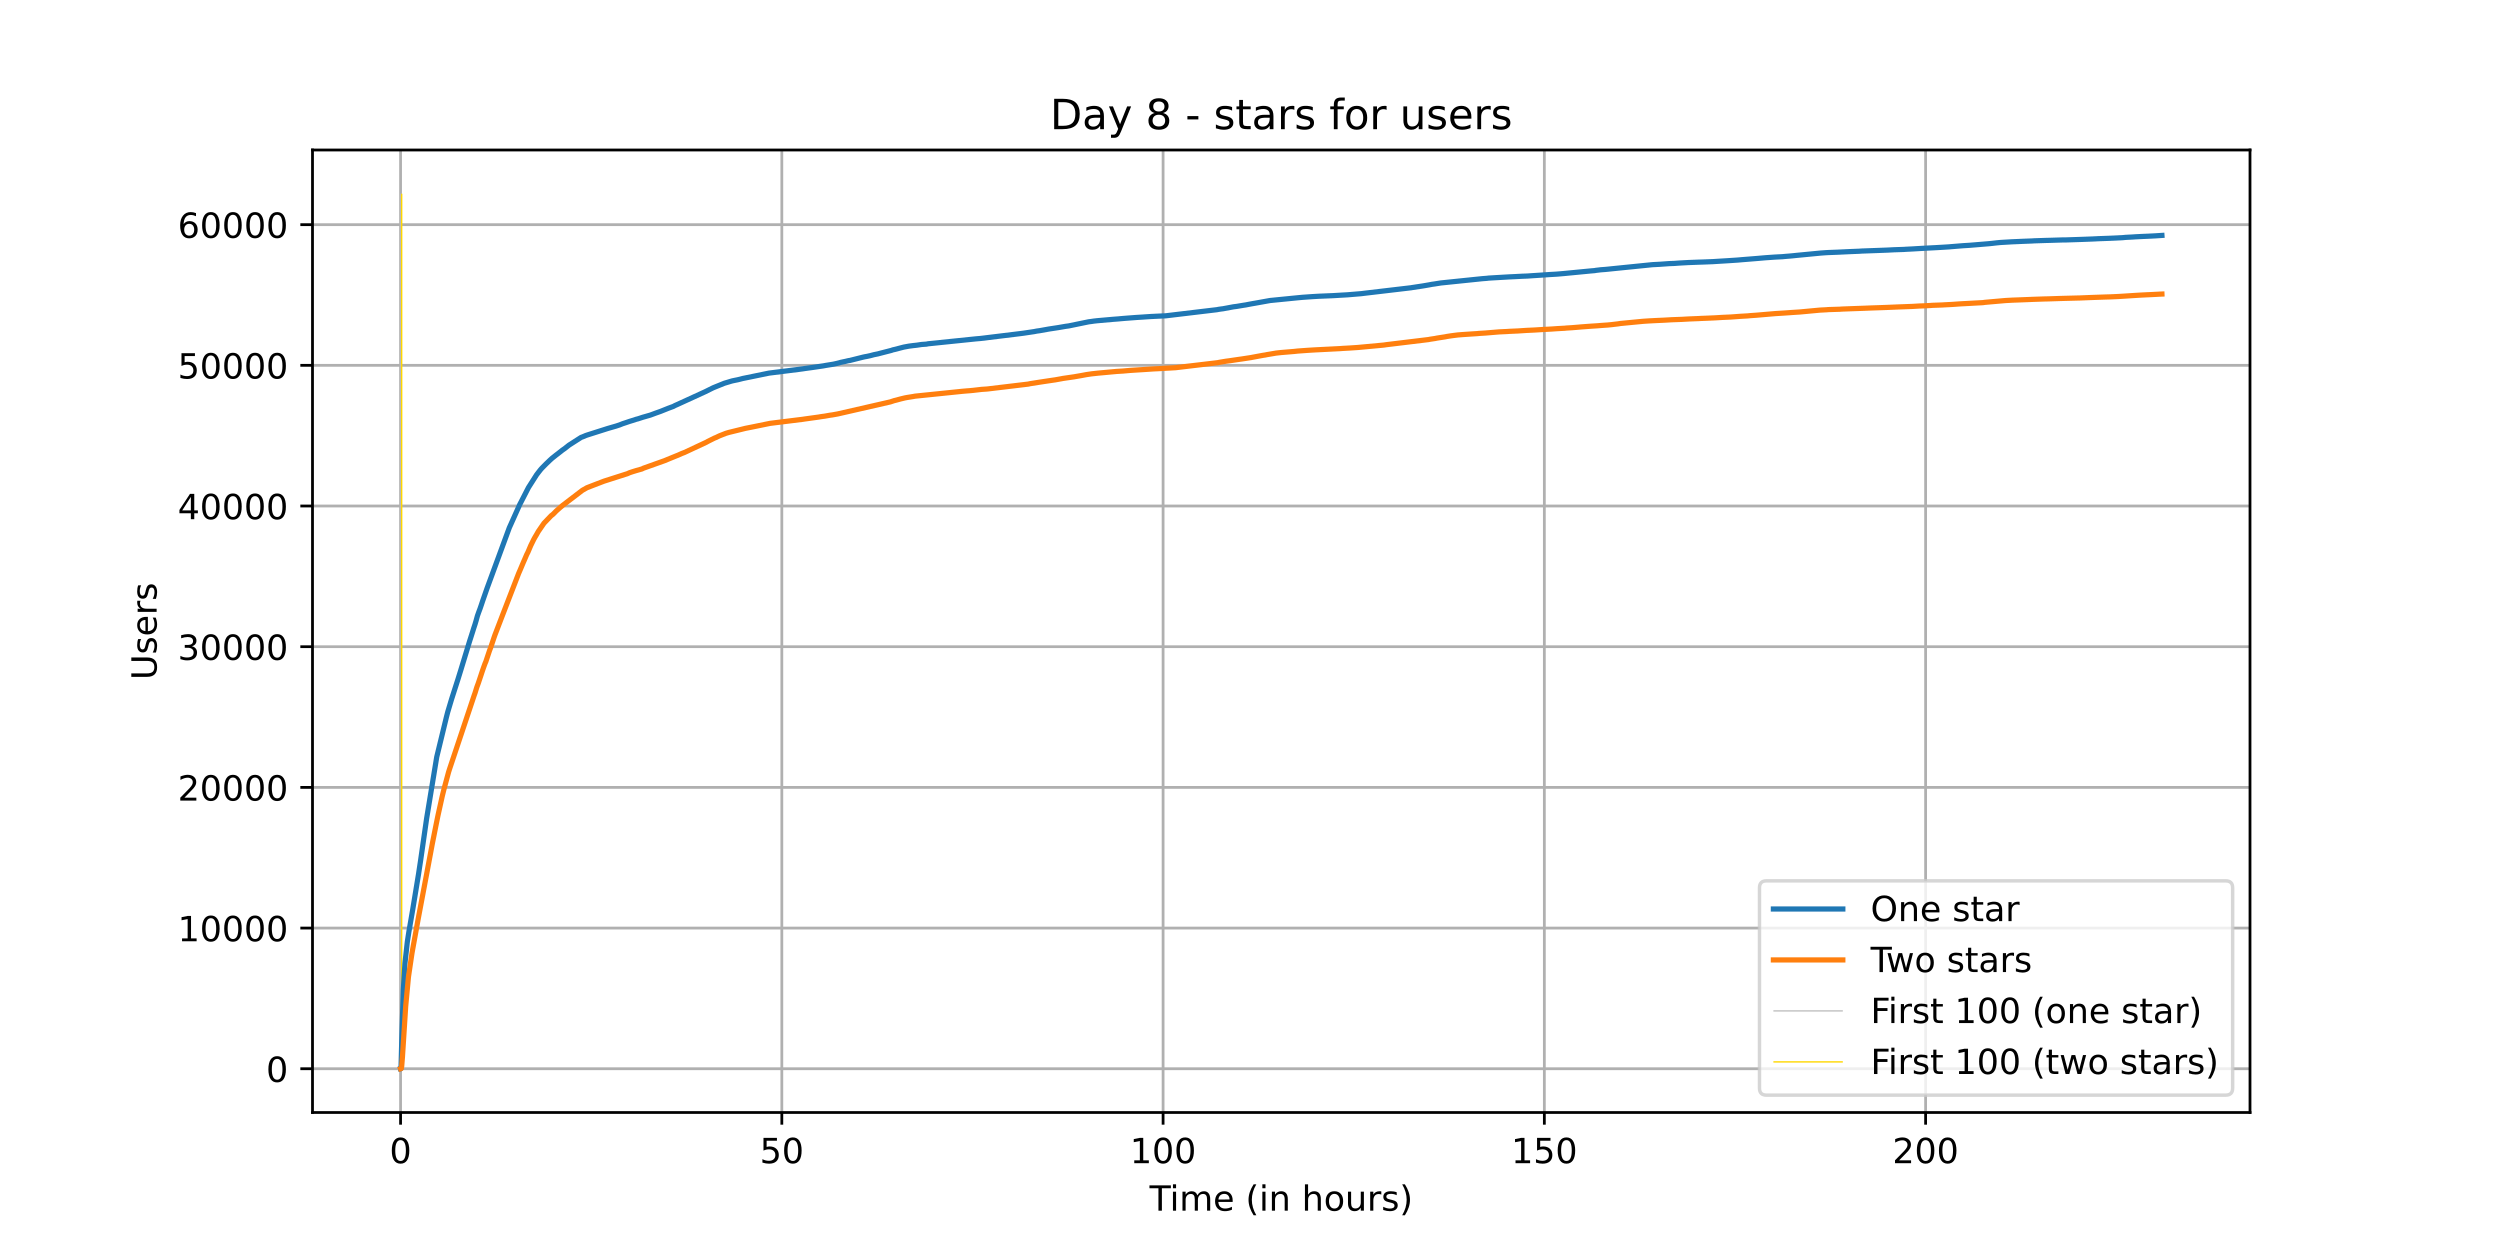 <?xml version="1.0" encoding="utf-8" standalone="no"?>
<!DOCTYPE svg PUBLIC "-//W3C//DTD SVG 1.1//EN"
  "http://www.w3.org/Graphics/SVG/1.1/DTD/svg11.dtd">
<!-- Created with matplotlib (https://matplotlib.org/) -->
<svg height="360pt" version="1.1" viewBox="0 0 720 360" width="720pt" xmlns="http://www.w3.org/2000/svg" xmlns:xlink="http://www.w3.org/1999/xlink">
 <defs>
  <style type="text/css">*{stroke-linecap:butt;stroke-linejoin:round;}</style>
 </defs>
 <g id="figure_1">
  <g id="patch_1">
   <path d="M 0 360 
L 720 360 
L 720 0 
L 0 0 
z
" style="fill:#ffffff;"/>
  </g>
  <g id="axes_1">
   <g id="patch_2">
    <path d="M 90 320.4 
L 648 320.4 
L 648 43.2 
L 90 43.2 
z
" style="fill:#ffffff;"/>
   </g>
   <g id="matplotlib.axis_1">
    <g id="xtick_1">
     <g id="line2d_1">
      <path clip-path="url(#p27df1de2d4)" d="M 115.364 320.4 
L 115.364 43.2 
" style="fill:none;stroke:#b0b0b0;stroke-linecap:square;stroke-width:0.8;"/>
     </g>
     <g id="line2d_2">
      <defs>
       <path d="M 0 0 
L 0 3.5 
" id="meb697b9495" style="stroke:#000000;stroke-width:0.8;"/>
      </defs>
      <g>
       <use style="stroke:#000000;stroke-width:0.8;" x="115.364" xlink:href="#meb697b9495" y="320.4"/>
      </g>
     </g>
     <g id="text_1">
      <!-- 0 -->
      <g transform="translate(112.182 334.998)scale(0.1 -0.1)">
       <defs>
        <path d="M 31.781 66.406 
Q 24.172 66.406 20.328 58.906 
Q 16.5 51.422 16.5 36.375 
Q 16.5 21.391 20.328 13.891 
Q 24.172 6.391 31.781 6.391 
Q 39.453 6.391 43.281 13.891 
Q 47.125 21.391 47.125 36.375 
Q 47.125 51.422 43.281 58.906 
Q 39.453 66.406 31.781 66.406 
z
M 31.781 74.219 
Q 44.047 74.219 50.516 64.516 
Q 56.984 54.828 56.984 36.375 
Q 56.984 17.969 50.516 8.266 
Q 44.047 -1.422 31.781 -1.422 
Q 19.531 -1.422 13.062 8.266 
Q 6.594 17.969 6.594 36.375 
Q 6.594 54.828 13.062 64.516 
Q 19.531 74.219 31.781 74.219 
z
" id="DejaVuSans-48"/>
       </defs>
       <use xlink:href="#DejaVuSans-48"/>
      </g>
     </g>
    </g>
    <g id="xtick_2">
     <g id="line2d_3">
      <path clip-path="url(#p27df1de2d4)" d="M 225.166 320.4 
L 225.166 43.2 
" style="fill:none;stroke:#b0b0b0;stroke-linecap:square;stroke-width:0.8;"/>
     </g>
     <g id="line2d_4">
      <g>
       <use style="stroke:#000000;stroke-width:0.8;" x="225.166" xlink:href="#meb697b9495" y="320.4"/>
      </g>
     </g>
     <g id="text_2">
      <!-- 50 -->
      <g transform="translate(218.804 334.998)scale(0.1 -0.1)">
       <defs>
        <path d="M 10.797 72.906 
L 49.516 72.906 
L 49.516 64.594 
L 19.828 64.594 
L 19.828 46.734 
Q 21.969 47.469 24.109 47.828 
Q 26.266 48.188 28.422 48.188 
Q 40.625 48.188 47.75 41.5 
Q 54.891 34.812 54.891 23.391 
Q 54.891 11.625 47.562 5.094 
Q 40.234 -1.422 26.906 -1.422 
Q 22.312 -1.422 17.547 -0.641 
Q 12.797 0.141 7.719 1.703 
L 7.719 11.625 
Q 12.109 9.234 16.797 8.062 
Q 21.484 6.891 26.703 6.891 
Q 35.156 6.891 40.078 11.328 
Q 45.016 15.766 45.016 23.391 
Q 45.016 31 40.078 35.438 
Q 35.156 39.891 26.703 39.891 
Q 22.75 39.891 18.812 39.016 
Q 14.891 38.141 10.797 36.281 
z
" id="DejaVuSans-53"/>
       </defs>
       <use xlink:href="#DejaVuSans-53"/>
       <use x="63.623" xlink:href="#DejaVuSans-48"/>
      </g>
     </g>
    </g>
    <g id="xtick_3">
     <g id="line2d_5">
      <path clip-path="url(#p27df1de2d4)" d="M 334.969 320.4 
L 334.969 43.2 
" style="fill:none;stroke:#b0b0b0;stroke-linecap:square;stroke-width:0.8;"/>
     </g>
     <g id="line2d_6">
      <g>
       <use style="stroke:#000000;stroke-width:0.8;" x="334.969" xlink:href="#meb697b9495" y="320.4"/>
      </g>
     </g>
     <g id="text_3">
      <!-- 100 -->
      <g transform="translate(325.426 334.998)scale(0.1 -0.1)">
       <defs>
        <path d="M 12.406 8.297 
L 28.516 8.297 
L 28.516 63.922 
L 10.984 60.406 
L 10.984 69.391 
L 28.422 72.906 
L 38.281 72.906 
L 38.281 8.297 
L 54.391 8.297 
L 54.391 0 
L 12.406 0 
z
" id="DejaVuSans-49"/>
       </defs>
       <use xlink:href="#DejaVuSans-49"/>
       <use x="63.623" xlink:href="#DejaVuSans-48"/>
       <use x="127.246" xlink:href="#DejaVuSans-48"/>
      </g>
     </g>
    </g>
    <g id="xtick_4">
     <g id="line2d_7">
      <path clip-path="url(#p27df1de2d4)" d="M 444.772 320.4 
L 444.772 43.2 
" style="fill:none;stroke:#b0b0b0;stroke-linecap:square;stroke-width:0.8;"/>
     </g>
     <g id="line2d_8">
      <g>
       <use style="stroke:#000000;stroke-width:0.8;" x="444.772" xlink:href="#meb697b9495" y="320.4"/>
      </g>
     </g>
     <g id="text_4">
      <!-- 150 -->
      <g transform="translate(435.228 334.998)scale(0.1 -0.1)">
       <use xlink:href="#DejaVuSans-49"/>
       <use x="63.623" xlink:href="#DejaVuSans-53"/>
       <use x="127.246" xlink:href="#DejaVuSans-48"/>
      </g>
     </g>
    </g>
    <g id="xtick_5">
     <g id="line2d_9">
      <path clip-path="url(#p27df1de2d4)" d="M 554.575 320.4 
L 554.575 43.2 
" style="fill:none;stroke:#b0b0b0;stroke-linecap:square;stroke-width:0.8;"/>
     </g>
     <g id="line2d_10">
      <g>
       <use style="stroke:#000000;stroke-width:0.8;" x="554.575" xlink:href="#meb697b9495" y="320.4"/>
      </g>
     </g>
     <g id="text_5">
      <!-- 200 -->
      <g transform="translate(545.031 334.998)scale(0.1 -0.1)">
       <defs>
        <path d="M 19.188 8.297 
L 53.609 8.297 
L 53.609 0 
L 7.328 0 
L 7.328 8.297 
Q 12.938 14.109 22.625 23.891 
Q 32.328 33.688 34.812 36.531 
Q 39.547 41.844 41.422 45.531 
Q 43.312 49.219 43.312 52.781 
Q 43.312 58.594 39.234 62.25 
Q 35.156 65.922 28.609 65.922 
Q 23.969 65.922 18.812 64.312 
Q 13.672 62.703 7.812 59.422 
L 7.812 69.391 
Q 13.766 71.781 18.938 73 
Q 24.125 74.219 28.422 74.219 
Q 39.75 74.219 46.484 68.547 
Q 53.219 62.891 53.219 53.422 
Q 53.219 48.922 51.531 44.891 
Q 49.859 40.875 45.406 35.406 
Q 44.188 33.984 37.641 27.219 
Q 31.109 20.453 19.188 8.297 
z
" id="DejaVuSans-50"/>
       </defs>
       <use xlink:href="#DejaVuSans-50"/>
       <use x="63.623" xlink:href="#DejaVuSans-48"/>
       <use x="127.246" xlink:href="#DejaVuSans-48"/>
      </g>
     </g>
    </g>
    <g id="text_6">
     <!-- Time (in hours) -->
     <g transform="translate(331.072 348.677)scale(0.1 -0.1)">
      <defs>
       <path d="M -0.297 72.906 
L 61.375 72.906 
L 61.375 64.594 
L 35.5 64.594 
L 35.5 0 
L 25.594 0 
L 25.594 64.594 
L -0.297 64.594 
z
" id="DejaVuSans-84"/>
       <path d="M 9.422 54.688 
L 18.406 54.688 
L 18.406 0 
L 9.422 0 
z
M 9.422 75.984 
L 18.406 75.984 
L 18.406 64.594 
L 9.422 64.594 
z
" id="DejaVuSans-105"/>
       <path d="M 52 44.188 
Q 55.375 50.25 60.062 53.125 
Q 64.75 56 71.094 56 
Q 79.641 56 84.281 50.016 
Q 88.922 44.047 88.922 33.016 
L 88.922 0 
L 79.891 0 
L 79.891 32.719 
Q 79.891 40.578 77.094 44.375 
Q 74.312 48.188 68.609 48.188 
Q 61.625 48.188 57.562 43.547 
Q 53.516 38.922 53.516 30.906 
L 53.516 0 
L 44.484 0 
L 44.484 32.719 
Q 44.484 40.625 41.703 44.406 
Q 38.922 48.188 33.109 48.188 
Q 26.219 48.188 22.156 43.531 
Q 18.109 38.875 18.109 30.906 
L 18.109 0 
L 9.078 0 
L 9.078 54.688 
L 18.109 54.688 
L 18.109 46.188 
Q 21.188 51.219 25.484 53.609 
Q 29.781 56 35.688 56 
Q 41.656 56 45.828 52.969 
Q 50 49.953 52 44.188 
z
" id="DejaVuSans-109"/>
       <path d="M 56.203 29.594 
L 56.203 25.203 
L 14.891 25.203 
Q 15.484 15.922 20.484 11.062 
Q 25.484 6.203 34.422 6.203 
Q 39.594 6.203 44.453 7.469 
Q 49.312 8.734 54.109 11.281 
L 54.109 2.781 
Q 49.266 0.734 44.188 -0.344 
Q 39.109 -1.422 33.891 -1.422 
Q 20.797 -1.422 13.156 6.188 
Q 5.516 13.812 5.516 26.812 
Q 5.516 40.234 12.766 48.109 
Q 20.016 56 32.328 56 
Q 43.359 56 49.781 48.891 
Q 56.203 41.797 56.203 29.594 
z
M 47.219 32.234 
Q 47.125 39.594 43.094 43.984 
Q 39.062 48.391 32.422 48.391 
Q 24.906 48.391 20.391 44.141 
Q 15.875 39.891 15.188 32.172 
z
" id="DejaVuSans-101"/>
       <path id="DejaVuSans-32"/>
       <path d="M 31 75.875 
Q 24.469 64.656 21.281 53.656 
Q 18.109 42.672 18.109 31.391 
Q 18.109 20.125 21.312 9.062 
Q 24.516 -2 31 -13.188 
L 23.188 -13.188 
Q 15.875 -1.703 12.234 9.375 
Q 8.594 20.453 8.594 31.391 
Q 8.594 42.281 12.203 53.312 
Q 15.828 64.359 23.188 75.875 
z
" id="DejaVuSans-40"/>
       <path d="M 54.891 33.016 
L 54.891 0 
L 45.906 0 
L 45.906 32.719 
Q 45.906 40.484 42.875 44.328 
Q 39.844 48.188 33.797 48.188 
Q 26.516 48.188 22.312 43.547 
Q 18.109 38.922 18.109 30.906 
L 18.109 0 
L 9.078 0 
L 9.078 54.688 
L 18.109 54.688 
L 18.109 46.188 
Q 21.344 51.125 25.703 53.562 
Q 30.078 56 35.797 56 
Q 45.219 56 50.047 50.172 
Q 54.891 44.344 54.891 33.016 
z
" id="DejaVuSans-110"/>
       <path d="M 54.891 33.016 
L 54.891 0 
L 45.906 0 
L 45.906 32.719 
Q 45.906 40.484 42.875 44.328 
Q 39.844 48.188 33.797 48.188 
Q 26.516 48.188 22.312 43.547 
Q 18.109 38.922 18.109 30.906 
L 18.109 0 
L 9.078 0 
L 9.078 75.984 
L 18.109 75.984 
L 18.109 46.188 
Q 21.344 51.125 25.703 53.562 
Q 30.078 56 35.797 56 
Q 45.219 56 50.047 50.172 
Q 54.891 44.344 54.891 33.016 
z
" id="DejaVuSans-104"/>
       <path d="M 30.609 48.391 
Q 23.391 48.391 19.188 42.75 
Q 14.984 37.109 14.984 27.297 
Q 14.984 17.484 19.156 11.844 
Q 23.344 6.203 30.609 6.203 
Q 37.797 6.203 41.984 11.859 
Q 46.188 17.531 46.188 27.297 
Q 46.188 37.016 41.984 42.703 
Q 37.797 48.391 30.609 48.391 
z
M 30.609 56 
Q 42.328 56 49.016 48.375 
Q 55.719 40.766 55.719 27.297 
Q 55.719 13.875 49.016 6.219 
Q 42.328 -1.422 30.609 -1.422 
Q 18.844 -1.422 12.172 6.219 
Q 5.516 13.875 5.516 27.297 
Q 5.516 40.766 12.172 48.375 
Q 18.844 56 30.609 56 
z
" id="DejaVuSans-111"/>
       <path d="M 8.5 21.578 
L 8.5 54.688 
L 17.484 54.688 
L 17.484 21.922 
Q 17.484 14.156 20.5 10.266 
Q 23.531 6.391 29.594 6.391 
Q 36.859 6.391 41.078 11.031 
Q 45.312 15.672 45.312 23.688 
L 45.312 54.688 
L 54.297 54.688 
L 54.297 0 
L 45.312 0 
L 45.312 8.406 
Q 42.047 3.422 37.719 1 
Q 33.406 -1.422 27.688 -1.422 
Q 18.266 -1.422 13.375 4.438 
Q 8.5 10.297 8.5 21.578 
z
M 31.109 56 
z
" id="DejaVuSans-117"/>
       <path d="M 41.109 46.297 
Q 39.594 47.172 37.812 47.578 
Q 36.031 48 33.891 48 
Q 26.266 48 22.188 43.047 
Q 18.109 38.094 18.109 28.812 
L 18.109 0 
L 9.078 0 
L 9.078 54.688 
L 18.109 54.688 
L 18.109 46.188 
Q 20.953 51.172 25.484 53.578 
Q 30.031 56 36.531 56 
Q 37.453 56 38.578 55.875 
Q 39.703 55.766 41.062 55.516 
z
" id="DejaVuSans-114"/>
       <path d="M 44.281 53.078 
L 44.281 44.578 
Q 40.484 46.531 36.375 47.5 
Q 32.281 48.484 27.875 48.484 
Q 21.188 48.484 17.844 46.438 
Q 14.5 44.391 14.5 40.281 
Q 14.5 37.156 16.891 35.375 
Q 19.281 33.594 26.516 31.984 
L 29.594 31.297 
Q 39.156 29.25 43.188 25.516 
Q 47.219 21.781 47.219 15.094 
Q 47.219 7.469 41.188 3.016 
Q 35.156 -1.422 24.609 -1.422 
Q 20.219 -1.422 15.453 -0.562 
Q 10.688 0.297 5.422 2 
L 5.422 11.281 
Q 10.406 8.688 15.234 7.391 
Q 20.062 6.109 24.812 6.109 
Q 31.156 6.109 34.562 8.281 
Q 37.984 10.453 37.984 14.406 
Q 37.984 18.062 35.516 20.016 
Q 33.062 21.969 24.703 23.781 
L 21.578 24.516 
Q 13.234 26.266 9.516 29.906 
Q 5.812 33.547 5.812 39.891 
Q 5.812 47.609 11.281 51.797 
Q 16.75 56 26.812 56 
Q 31.781 56 36.172 55.266 
Q 40.578 54.547 44.281 53.078 
z
" id="DejaVuSans-115"/>
       <path d="M 8.016 75.875 
L 15.828 75.875 
Q 23.141 64.359 26.781 53.312 
Q 30.422 42.281 30.422 31.391 
Q 30.422 20.453 26.781 9.375 
Q 23.141 -1.703 15.828 -13.188 
L 8.016 -13.188 
Q 14.5 -2 17.703 9.062 
Q 20.906 20.125 20.906 31.391 
Q 20.906 42.672 17.703 53.656 
Q 14.5 64.656 8.016 75.875 
z
" id="DejaVuSans-41"/>
      </defs>
      <use xlink:href="#DejaVuSans-84"/>
      <use x="57.959" xlink:href="#DejaVuSans-105"/>
      <use x="85.742" xlink:href="#DejaVuSans-109"/>
      <use x="183.154" xlink:href="#DejaVuSans-101"/>
      <use x="244.678" xlink:href="#DejaVuSans-32"/>
      <use x="276.465" xlink:href="#DejaVuSans-40"/>
      <use x="315.479" xlink:href="#DejaVuSans-105"/>
      <use x="343.262" xlink:href="#DejaVuSans-110"/>
      <use x="406.641" xlink:href="#DejaVuSans-32"/>
      <use x="438.428" xlink:href="#DejaVuSans-104"/>
      <use x="501.807" xlink:href="#DejaVuSans-111"/>
      <use x="562.988" xlink:href="#DejaVuSans-117"/>
      <use x="626.367" xlink:href="#DejaVuSans-114"/>
      <use x="667.48" xlink:href="#DejaVuSans-115"/>
      <use x="719.58" xlink:href="#DejaVuSans-41"/>
     </g>
    </g>
   </g>
   <g id="matplotlib.axis_2">
    <g id="ytick_1">
     <g id="line2d_11">
      <path clip-path="url(#p27df1de2d4)" d="M 90 307.8 
L 648 307.8 
" style="fill:none;stroke:#b0b0b0;stroke-linecap:square;stroke-width:0.8;"/>
     </g>
     <g id="line2d_12">
      <defs>
       <path d="M 0 0 
L -3.5 0 
" id="m6bc6983dbb" style="stroke:#000000;stroke-width:0.8;"/>
      </defs>
      <g>
       <use style="stroke:#000000;stroke-width:0.8;" x="90" xlink:href="#m6bc6983dbb" y="307.8"/>
      </g>
     </g>
     <g id="text_7">
      <!-- 0 -->
      <g transform="translate(76.638 311.599)scale(0.1 -0.1)">
       <use xlink:href="#DejaVuSans-48"/>
      </g>
     </g>
    </g>
    <g id="ytick_2">
     <g id="line2d_13">
      <path clip-path="url(#p27df1de2d4)" d="M 90 267.283 
L 648 267.283 
" style="fill:none;stroke:#b0b0b0;stroke-linecap:square;stroke-width:0.8;"/>
     </g>
     <g id="line2d_14">
      <g>
       <use style="stroke:#000000;stroke-width:0.8;" x="90" xlink:href="#m6bc6983dbb" y="267.283"/>
      </g>
     </g>
     <g id="text_8">
      <!-- 10000 -->
      <g transform="translate(51.188 271.083)scale(0.1 -0.1)">
       <use xlink:href="#DejaVuSans-49"/>
       <use x="63.623" xlink:href="#DejaVuSans-48"/>
       <use x="127.246" xlink:href="#DejaVuSans-48"/>
       <use x="190.869" xlink:href="#DejaVuSans-48"/>
       <use x="254.492" xlink:href="#DejaVuSans-48"/>
      </g>
     </g>
    </g>
    <g id="ytick_3">
     <g id="line2d_15">
      <path clip-path="url(#p27df1de2d4)" d="M 90 226.767 
L 648 226.767 
" style="fill:none;stroke:#b0b0b0;stroke-linecap:square;stroke-width:0.8;"/>
     </g>
     <g id="line2d_16">
      <g>
       <use style="stroke:#000000;stroke-width:0.8;" x="90" xlink:href="#m6bc6983dbb" y="226.767"/>
      </g>
     </g>
     <g id="text_9">
      <!-- 20000 -->
      <g transform="translate(51.188 230.566)scale(0.1 -0.1)">
       <use xlink:href="#DejaVuSans-50"/>
       <use x="63.623" xlink:href="#DejaVuSans-48"/>
       <use x="127.246" xlink:href="#DejaVuSans-48"/>
       <use x="190.869" xlink:href="#DejaVuSans-48"/>
       <use x="254.492" xlink:href="#DejaVuSans-48"/>
      </g>
     </g>
    </g>
    <g id="ytick_4">
     <g id="line2d_17">
      <path clip-path="url(#p27df1de2d4)" d="M 90 186.25 
L 648 186.25 
" style="fill:none;stroke:#b0b0b0;stroke-linecap:square;stroke-width:0.8;"/>
     </g>
     <g id="line2d_18">
      <g>
       <use style="stroke:#000000;stroke-width:0.8;" x="90" xlink:href="#m6bc6983dbb" y="186.25"/>
      </g>
     </g>
     <g id="text_10">
      <!-- 30000 -->
      <g transform="translate(51.188 190.049)scale(0.1 -0.1)">
       <defs>
        <path d="M 40.578 39.312 
Q 47.656 37.797 51.625 33 
Q 55.609 28.219 55.609 21.188 
Q 55.609 10.406 48.188 4.484 
Q 40.766 -1.422 27.094 -1.422 
Q 22.516 -1.422 17.656 -0.516 
Q 12.797 0.391 7.625 2.203 
L 7.625 11.719 
Q 11.719 9.328 16.594 8.109 
Q 21.484 6.891 26.812 6.891 
Q 36.078 6.891 40.938 10.547 
Q 45.797 14.203 45.797 21.188 
Q 45.797 27.641 41.281 31.266 
Q 36.766 34.906 28.719 34.906 
L 20.219 34.906 
L 20.219 43.016 
L 29.109 43.016 
Q 36.375 43.016 40.234 45.922 
Q 44.094 48.828 44.094 54.297 
Q 44.094 59.906 40.109 62.906 
Q 36.141 65.922 28.719 65.922 
Q 24.656 65.922 20.016 65.031 
Q 15.375 64.156 9.812 62.312 
L 9.812 71.094 
Q 15.438 72.656 20.344 73.438 
Q 25.25 74.219 29.594 74.219 
Q 40.828 74.219 47.359 69.109 
Q 53.906 64.016 53.906 55.328 
Q 53.906 49.266 50.438 45.094 
Q 46.969 40.922 40.578 39.312 
z
" id="DejaVuSans-51"/>
       </defs>
       <use xlink:href="#DejaVuSans-51"/>
       <use x="63.623" xlink:href="#DejaVuSans-48"/>
       <use x="127.246" xlink:href="#DejaVuSans-48"/>
       <use x="190.869" xlink:href="#DejaVuSans-48"/>
       <use x="254.492" xlink:href="#DejaVuSans-48"/>
      </g>
     </g>
    </g>
    <g id="ytick_5">
     <g id="line2d_19">
      <path clip-path="url(#p27df1de2d4)" d="M 90 145.734 
L 648 145.734 
" style="fill:none;stroke:#b0b0b0;stroke-linecap:square;stroke-width:0.8;"/>
     </g>
     <g id="line2d_20">
      <g>
       <use style="stroke:#000000;stroke-width:0.8;" x="90" xlink:href="#m6bc6983dbb" y="145.734"/>
      </g>
     </g>
     <g id="text_11">
      <!-- 40000 -->
      <g transform="translate(51.188 149.533)scale(0.1 -0.1)">
       <defs>
        <path d="M 37.797 64.312 
L 12.891 25.391 
L 37.797 25.391 
z
M 35.203 72.906 
L 47.609 72.906 
L 47.609 25.391 
L 58.016 25.391 
L 58.016 17.188 
L 47.609 17.188 
L 47.609 0 
L 37.797 0 
L 37.797 17.188 
L 4.891 17.188 
L 4.891 26.703 
z
" id="DejaVuSans-52"/>
       </defs>
       <use xlink:href="#DejaVuSans-52"/>
       <use x="63.623" xlink:href="#DejaVuSans-48"/>
       <use x="127.246" xlink:href="#DejaVuSans-48"/>
       <use x="190.869" xlink:href="#DejaVuSans-48"/>
       <use x="254.492" xlink:href="#DejaVuSans-48"/>
      </g>
     </g>
    </g>
    <g id="ytick_6">
     <g id="line2d_21">
      <path clip-path="url(#p27df1de2d4)" d="M 90 105.217 
L 648 105.217 
" style="fill:none;stroke:#b0b0b0;stroke-linecap:square;stroke-width:0.8;"/>
     </g>
     <g id="line2d_22">
      <g>
       <use style="stroke:#000000;stroke-width:0.8;" x="90" xlink:href="#m6bc6983dbb" y="105.217"/>
      </g>
     </g>
     <g id="text_12">
      <!-- 50000 -->
      <g transform="translate(51.188 109.016)scale(0.1 -0.1)">
       <use xlink:href="#DejaVuSans-53"/>
       <use x="63.623" xlink:href="#DejaVuSans-48"/>
       <use x="127.246" xlink:href="#DejaVuSans-48"/>
       <use x="190.869" xlink:href="#DejaVuSans-48"/>
       <use x="254.492" xlink:href="#DejaVuSans-48"/>
      </g>
     </g>
    </g>
    <g id="ytick_7">
     <g id="line2d_23">
      <path clip-path="url(#p27df1de2d4)" d="M 90 64.7 
L 648 64.7 
" style="fill:none;stroke:#b0b0b0;stroke-linecap:square;stroke-width:0.8;"/>
     </g>
     <g id="line2d_24">
      <g>
       <use style="stroke:#000000;stroke-width:0.8;" x="90" xlink:href="#m6bc6983dbb" y="64.7"/>
      </g>
     </g>
     <g id="text_13">
      <!-- 60000 -->
      <g transform="translate(51.188 68.5)scale(0.1 -0.1)">
       <defs>
        <path d="M 33.016 40.375 
Q 26.375 40.375 22.484 35.828 
Q 18.609 31.297 18.609 23.391 
Q 18.609 15.531 22.484 10.953 
Q 26.375 6.391 33.016 6.391 
Q 39.656 6.391 43.531 10.953 
Q 47.406 15.531 47.406 23.391 
Q 47.406 31.297 43.531 35.828 
Q 39.656 40.375 33.016 40.375 
z
M 52.594 71.297 
L 52.594 62.312 
Q 48.875 64.062 45.094 64.984 
Q 41.312 65.922 37.594 65.922 
Q 27.828 65.922 22.672 59.328 
Q 17.531 52.734 16.797 39.406 
Q 19.672 43.656 24.016 45.922 
Q 28.375 48.188 33.594 48.188 
Q 44.578 48.188 50.953 41.516 
Q 57.328 34.859 57.328 23.391 
Q 57.328 12.156 50.688 5.359 
Q 44.047 -1.422 33.016 -1.422 
Q 20.359 -1.422 13.672 8.266 
Q 6.984 17.969 6.984 36.375 
Q 6.984 53.656 15.188 63.938 
Q 23.391 74.219 37.203 74.219 
Q 40.922 74.219 44.703 73.484 
Q 48.484 72.75 52.594 71.297 
z
" id="DejaVuSans-54"/>
       </defs>
       <use xlink:href="#DejaVuSans-54"/>
       <use x="63.623" xlink:href="#DejaVuSans-48"/>
       <use x="127.246" xlink:href="#DejaVuSans-48"/>
       <use x="190.869" xlink:href="#DejaVuSans-48"/>
       <use x="254.492" xlink:href="#DejaVuSans-48"/>
      </g>
     </g>
    </g>
    <g id="text_14">
     <!-- Users -->
     <g transform="translate(45.108 195.801)rotate(-90)scale(0.1 -0.1)">
      <defs>
       <path d="M 8.688 72.906 
L 18.609 72.906 
L 18.609 28.609 
Q 18.609 16.891 22.844 11.734 
Q 27.094 6.594 36.625 6.594 
Q 46.094 6.594 50.344 11.734 
Q 54.594 16.891 54.594 28.609 
L 54.594 72.906 
L 64.5 72.906 
L 64.5 27.391 
Q 64.5 13.141 57.438 5.859 
Q 50.391 -1.422 36.625 -1.422 
Q 22.797 -1.422 15.734 5.859 
Q 8.688 13.141 8.688 27.391 
z
" id="DejaVuSans-85"/>
      </defs>
      <use xlink:href="#DejaVuSans-85"/>
      <use x="73.193" xlink:href="#DejaVuSans-115"/>
      <use x="125.293" xlink:href="#DejaVuSans-101"/>
      <use x="186.816" xlink:href="#DejaVuSans-114"/>
      <use x="227.93" xlink:href="#DejaVuSans-115"/>
     </g>
    </g>
   </g>
   <g id="LineCollection_1">
    <path clip-path="url(#p27df1de2d4)" d="M 115.503 307.8 
L 115.503 55.8 
" style="fill:none;stroke:#c0c0c0;stroke-width:0.4;"/>
   </g>
   <g id="LineCollection_2">
    <path clip-path="url(#p27df1de2d4)" d="M 115.684 307.8 
L 115.684 55.8 
" style="fill:none;stroke:#ffd700;stroke-width:0.4;"/>
   </g>
   <g id="line2d_25">
    <path clip-path="url(#p27df1de2d4)" d="M 115.364 307.8 
L 115.43 307.792 
L 115.503 307.18 
L 115.72 299.032 
L 116.155 285.062 
L 116.627 277.437 
L 117.316 271.201 
L 117.751 268.402 
L 118.875 261.879 
L 120.545 251.701 
L 121.126 247.856 
L 122.874 235.697 
L 125.783 217.999 
L 128.577 206.492 
L 128.94 205.086 
L 130.064 201.326 
L 131.878 195.674 
L 132.676 193.102 
L 135.251 184.646 
L 135.65 183.406 
L 136.158 181.81 
L 136.412 180.987 
L 136.811 179.776 
L 137.102 178.803 
L 137.501 177.357 
L 137.863 176.336 
L 138.262 175.266 
L 138.662 174.103 
L 138.989 173.115 
L 140.294 169.367 
L 146.681 151.993 
L 147.044 151.191 
L 149.692 145.284 
L 149.983 144.729 
L 150.89 142.958 
L 152.195 140.418 
L 154.554 136.711 
L 155.57 135.398 
L 155.824 135.098 
L 156.078 134.814 
L 157.347 133.526 
L 157.529 133.356 
L 158.073 132.837 
L 158.327 132.586 
L 159.053 131.93 
L 159.416 131.65 
L 160.178 131.038 
L 160.541 130.767 
L 161.775 129.798 
L 161.92 129.673 
L 162.609 129.199 
L 163.625 128.397 
L 163.879 128.198 
L 167.362 125.966 
L 167.797 125.812 
L 168.704 125.427 
L 169.176 125.265 
L 174.979 123.421 
L 176.647 122.935 
L 177.409 122.716 
L 178.461 122.372 
L 179.295 122.036 
L 180.274 121.715 
L 181.072 121.44 
L 181.435 121.322 
L 182.669 120.946 
L 183.249 120.743 
L 183.648 120.65 
L 184.156 120.488 
L 185.171 120.156 
L 185.606 120.034 
L 187.311 119.544 
L 188.802 118.989 
L 190.254 118.474 
L 192.539 117.558 
L 192.83 117.453 
L 193.446 117.222 
L 193.881 117.068 
L 194.425 116.776 
L 194.933 116.554 
L 203.097 112.818 
L 205.237 111.756 
L 205.528 111.623 
L 208.612 110.375 
L 209.991 109.962 
L 210.317 109.86 
L 210.898 109.694 
L 211.333 109.601 
L 212.495 109.366 
L 213.91 109.005 
L 214.454 108.896 
L 221.455 107.458 
L 229.889 106.4 
L 231.165 106.23 
L 231.855 106.125 
L 233.125 105.95 
L 233.923 105.841 
L 237.079 105.379 
L 237.841 105.237 
L 239.945 104.897 
L 240.965 104.674 
L 241.727 104.484 
L 242.163 104.354 
L 243.179 104.139 
L 243.506 104.07 
L 244.377 103.864 
L 244.739 103.815 
L 248.622 102.843 
L 249.094 102.742 
L 249.674 102.64 
L 250.618 102.434 
L 251.017 102.328 
L 251.67 102.154 
L 252.832 101.919 
L 253.485 101.745 
L 256.715 100.914 
L 257.152 100.756 
L 257.624 100.655 
L 258.204 100.513 
L 258.858 100.335 
L 260.275 99.966 
L 261.763 99.691 
L 262.997 99.529 
L 263.977 99.423 
L 265.429 99.208 
L 266.808 99.111 
L 267.28 99.01 
L 281.102 97.588 
L 282.408 97.478 
L 293.662 96.101 
L 294.822 95.951 
L 297.833 95.501 
L 298.594 95.351 
L 299.392 95.242 
L 302.04 94.768 
L 304.76 94.351 
L 306.937 93.978 
L 307.772 93.868 
L 313.541 92.681 
L 314.339 92.58 
L 314.993 92.479 
L 315.972 92.369 
L 320.544 91.964 
L 321.996 91.855 
L 322.867 91.774 
L 324.172 91.664 
L 327.328 91.425 
L 329.105 91.316 
L 329.83 91.263 
L 331.498 91.154 
L 333.312 91.065 
L 335.706 90.955 
L 350.51 89.185 
L 350.944 89.096 
L 351.67 88.99 
L 352.214 88.925 
L 355.261 88.358 
L 356.131 88.249 
L 358.09 87.921 
L 358.779 87.819 
L 359.577 87.661 
L 360.121 87.56 
L 360.81 87.434 
L 361.463 87.325 
L 363.059 87.037 
L 365.779 86.547 
L 373.976 85.733 
L 375.173 85.623 
L 377.93 85.429 
L 379.784 85.319 
L 381.343 85.255 
L 383.954 85.145 
L 386.131 85.015 
L 388.053 84.906 
L 392.043 84.574 
L 392.914 84.464 
L 406.408 82.872 
L 406.662 82.824 
L 409.165 82.443 
L 409.782 82.35 
L 411.559 82.046 
L 412.357 81.892 
L 413.118 81.786 
L 414.933 81.495 
L 426.902 80.259 
L 428.208 80.158 
L 428.716 80.093 
L 430.566 79.983 
L 432.705 79.858 
L 434.592 79.748 
L 436.37 79.663 
L 438.437 79.554 
L 439.888 79.501 
L 441.375 79.396 
L 442.028 79.355 
L 443.697 79.246 
L 446.309 79.068 
L 448.231 78.958 
L 448.993 78.897 
L 450.267 78.788 
L 458.066 78.034 
L 459.263 77.933 
L 459.589 77.868 
L 460.496 77.759 
L 461.004 77.698 
L 462.383 77.593 
L 463.29 77.504 
L 464.342 77.394 
L 475.917 76.223 
L 478.021 76.114 
L 480.742 75.92 
L 482.229 75.863 
L 483.644 75.757 
L 484.296 75.721 
L 486.22 75.616 
L 489.087 75.506 
L 490.468 75.462 
L 493.266 75.352 
L 495.479 75.215 
L 497.292 75.105 
L 497.981 75.061 
L 500.448 74.899 
L 501.681 74.789 
L 505.018 74.522 
L 506.36 74.412 
L 507.195 74.339 
L 508.464 74.23 
L 511.185 74.04 
L 513.288 73.93 
L 514.159 73.849 
L 515.502 73.74 
L 516.336 73.663 
L 517.388 73.553 
L 524.391 72.877 
L 525.916 72.767 
L 526.533 72.735 
L 529.254 72.63 
L 529.871 72.601 
L 532.156 72.492 
L 532.773 72.463 
L 535.457 72.354 
L 536.182 72.301 
L 539.193 72.192 
L 540.644 72.139 
L 543.545 72.03 
L 545.432 71.933 
L 548.406 71.831 
L 548.842 71.795 
L 551.017 71.686 
L 551.707 71.641 
L 553.593 71.532 
L 555.48 71.43 
L 557.585 71.321 
L 559.689 71.199 
L 561.321 71.098 
L 561.793 71.053 
L 565.349 70.762 
L 567.162 70.652 
L 567.598 70.616 
L 568.941 70.507 
L 572.897 70.178 
L 573.913 70.069 
L 574.965 69.947 
L 576.054 69.842 
L 576.743 69.797 
L 578.63 69.688 
L 579.319 69.644 
L 581.859 69.534 
L 582.475 69.506 
L 585.197 69.4 
L 585.886 69.356 
L 589.15 69.246 
L 590.42 69.214 
L 593.939 69.105 
L 594.992 69.097 
L 598.332 68.987 
L 599.746 68.939 
L 602.685 68.829 
L 604.462 68.74 
L 607.473 68.631 
L 609.068 68.562 
L 611.282 68.452 
L 612.189 68.363 
L 614.22 68.258 
L 614.945 68.205 
L 617.085 68.096 
L 618.644 68.031 
L 620.785 67.922 
L 622.636 67.8 
L 622.636 67.8 
" style="fill:none;stroke:#1f77b4;stroke-linecap:square;stroke-width:1.5;"/>
   </g>
   <g id="line2d_26">
    <path clip-path="url(#p27df1de2d4)" d="M 115.364 307.8 
L 115.575 307.723 
L 115.684 307.127 
L 115.902 304.445 
L 116.844 289.754 
L 117.642 281.298 
L 118.658 274.447 
L 120.436 264.65 
L 123.021 250.931 
L 124.512 242.953 
L 124.912 240.96 
L 125.529 237.856 
L 126.146 234.817 
L 127.379 229.246 
L 127.851 227.338 
L 129.193 222.355 
L 129.484 221.439 
L 136.557 200.281 
L 136.811 199.568 
L 137.319 197.931 
L 137.755 196.748 
L 138.48 194.58 
L 138.952 193.15 
L 139.279 192.21 
L 139.678 191.116 
L 139.932 190.521 
L 140.984 187.364 
L 141.311 186.514 
L 142.291 183.58 
L 142.545 182.859 
L 144.757 177.085 
L 149.366 165.149 
L 149.801 164.152 
L 150.708 161.993 
L 151.107 161.089 
L 151.688 159.728 
L 152.05 159.015 
L 152.849 157.131 
L 153.719 155.356 
L 154.082 154.7 
L 154.445 154.1 
L 155.026 153.071 
L 156.658 150.693 
L 158.763 148.493 
L 158.944 148.371 
L 159.38 148.003 
L 160.178 147.184 
L 161.449 146.05 
L 161.702 145.859 
L 161.993 145.588 
L 167.724 141.212 
L 169.03 140.471 
L 170.989 139.709 
L 173.238 138.846 
L 173.964 138.57 
L 180.129 136.597 
L 180.673 136.431 
L 181.29 136.147 
L 182.197 135.844 
L 182.487 135.754 
L 183.321 135.499 
L 184.881 135.058 
L 185.353 134.827 
L 191.415 132.667 
L 192.285 132.302 
L 194.897 131.237 
L 195.26 131.099 
L 196.348 130.609 
L 197.073 130.333 
L 203.496 127.335 
L 203.787 127.161 
L 205.673 126.217 
L 206 126.079 
L 206.29 125.97 
L 206.471 125.872 
L 207.161 125.54 
L 209.047 124.799 
L 209.882 124.548 
L 214.309 123.458 
L 214.708 123.36 
L 215.978 123.109 
L 216.449 123.016 
L 221.782 121.926 
L 231.275 120.747 
L 231.674 120.682 
L 235.809 120.111 
L 236.245 120.03 
L 236.934 119.929 
L 237.478 119.86 
L 239.11 119.572 
L 239.654 119.503 
L 241.256 119.216 
L 256.425 115.747 
L 257.515 115.383 
L 257.951 115.281 
L 258.35 115.176 
L 258.712 115.075 
L 259.404 114.888 
L 260.638 114.593 
L 261.218 114.483 
L 262.961 114.204 
L 263.541 114.094 
L 277.221 112.688 
L 278.49 112.579 
L 279.216 112.526 
L 280.304 112.421 
L 281.283 112.307 
L 282.154 112.206 
L 282.662 112.145 
L 284.294 112.036 
L 296.164 110.614 
L 296.563 110.517 
L 298.993 110.132 
L 300.625 109.881 
L 303.491 109.455 
L 303.854 109.406 
L 305.268 109.151 
L 305.559 109.099 
L 306.139 108.989 
L 309.26 108.535 
L 311.437 108.159 
L 312.888 107.887 
L 314.339 107.672 
L 315.319 107.563 
L 316.299 107.458 
L 321.633 106.967 
L 323.411 106.862 
L 324.209 106.789 
L 325.442 106.68 
L 327.799 106.53 
L 329.504 106.424 
L 330.229 106.376 
L 331.825 106.27 
L 332.26 106.242 
L 334.4 106.137 
L 334.836 106.1 
L 336.689 106.003 
L 338.575 105.894 
L 350.727 104.447 
L 351.235 104.338 
L 353.12 104.026 
L 353.991 103.916 
L 357.038 103.467 
L 357.582 103.394 
L 360.302 102.977 
L 360.774 102.883 
L 363.748 102.332 
L 364.473 102.227 
L 364.764 102.154 
L 365.416 102.045 
L 367.52 101.688 
L 368.499 101.579 
L 369.008 101.526 
L 372.743 101.214 
L 373.722 101.105 
L 376.515 100.902 
L 378.219 100.797 
L 378.873 100.76 
L 383.81 100.509 
L 385.95 100.4 
L 386.675 100.343 
L 388.67 100.234 
L 391.099 100.071 
L 392.261 99.962 
L 398.536 99.379 
L 399.261 99.269 
L 411.414 97.794 
L 411.886 97.697 
L 413.3 97.487 
L 413.844 97.377 
L 416.275 96.996 
L 416.601 96.923 
L 417.254 96.818 
L 417.907 96.717 
L 418.705 96.611 
L 419.866 96.465 
L 421.244 96.356 
L 423.783 96.186 
L 425.452 96.081 
L 425.959 96.024 
L 427.773 95.914 
L 431.726 95.586 
L 434.012 95.477 
L 434.701 95.428 
L 437.131 95.319 
L 439.597 95.157 
L 441.955 95.047 
L 444.313 94.897 
L 446.309 94.792 
L 446.962 94.756 
L 448.413 94.654 
L 448.812 94.63 
L 450.666 94.529 
L 451.138 94.476 
L 452.77 94.375 
L 453.205 94.338 
L 454.547 94.229 
L 455.381 94.152 
L 458.356 93.933 
L 460.025 93.828 
L 460.786 93.763 
L 462.274 93.654 
L 462.963 93.609 
L 464.088 93.5 
L 465.14 93.374 
L 466.011 93.269 
L 466.664 93.163 
L 473.268 92.531 
L 474.937 92.422 
L 476.86 92.321 
L 479.291 92.211 
L 481.431 92.086 
L 484.406 91.976 
L 486.474 91.859 
L 489.197 91.749 
L 489.887 91.709 
L 491.376 91.652 
L 493.883 91.543 
L 496.023 91.413 
L 498.452 91.304 
L 501.391 91.089 
L 503.277 90.984 
L 504.147 90.899 
L 505.743 90.789 
L 510.096 90.416 
L 511.402 90.307 
L 513.651 90.169 
L 515.175 90.064 
L 515.937 90.007 
L 517.606 89.898 
L 518.296 89.857 
L 524.138 89.31 
L 526.061 89.209 
L 526.533 89.164 
L 529.835 89.059 
L 530.524 89.01 
L 533.281 88.905 
L 533.861 88.885 
L 536.98 88.775 
L 538.577 88.707 
L 541.841 88.597 
L 543.292 88.544 
L 545.83 88.439 
L 546.447 88.411 
L 549.386 88.301 
L 550.872 88.245 
L 552.686 88.135 
L 554.173 88.079 
L 556.024 87.977 
L 556.497 87.937 
L 559.507 87.827 
L 559.943 87.795 
L 562.01 87.69 
L 562.699 87.645 
L 564.186 87.536 
L 564.876 87.495 
L 566.944 87.386 
L 568.978 87.272 
L 571.046 87.163 
L 571.663 87.074 
L 572.897 86.964 
L 577.614 86.551 
L 579.645 86.442 
L 581.097 86.389 
L 583.891 86.28 
L 585.451 86.215 
L 588.679 86.105 
L 589.912 86.077 
L 593.213 85.968 
L 594.52 85.931 
L 598.513 85.826 
L 599.057 85.814 
L 601.741 85.704 
L 603.228 85.648 
L 606.384 85.538 
L 607.69 85.502 
L 610.121 85.392 
L 612.37 85.25 
L 614.038 85.141 
L 616.323 84.999 
L 618.427 84.894 
L 619.007 84.87 
L 621.149 84.76 
L 621.838 84.72 
L 622.636 84.687 
L 622.636 84.687 
" style="fill:none;stroke:#ff7f0e;stroke-linecap:square;stroke-width:1.5;"/>
   </g>
   <g id="patch_3">
    <path d="M 90 320.4 
L 90 43.2 
" style="fill:none;stroke:#000000;stroke-linecap:square;stroke-linejoin:miter;stroke-width:0.8;"/>
   </g>
   <g id="patch_4">
    <path d="M 648 320.4 
L 648 43.2 
" style="fill:none;stroke:#000000;stroke-linecap:square;stroke-linejoin:miter;stroke-width:0.8;"/>
   </g>
   <g id="patch_5">
    <path d="M 90 320.4 
L 648 320.4 
" style="fill:none;stroke:#000000;stroke-linecap:square;stroke-linejoin:miter;stroke-width:0.8;"/>
   </g>
   <g id="patch_6">
    <path d="M 90 43.2 
L 648 43.2 
" style="fill:none;stroke:#000000;stroke-linecap:square;stroke-linejoin:miter;stroke-width:0.8;"/>
   </g>
   <g id="text_15">
    <!-- Day 8 - stars for users -->
    <g transform="translate(302.426 37.2)scale(0.12 -0.12)">
     <defs>
      <path d="M 19.672 64.797 
L 19.672 8.109 
L 31.594 8.109 
Q 46.688 8.109 53.688 14.938 
Q 60.688 21.781 60.688 36.531 
Q 60.688 51.172 53.688 57.984 
Q 46.688 64.797 31.594 64.797 
z
M 9.812 72.906 
L 30.078 72.906 
Q 51.266 72.906 61.172 64.094 
Q 71.094 55.281 71.094 36.531 
Q 71.094 17.672 61.125 8.828 
Q 51.172 0 30.078 0 
L 9.812 0 
z
" id="DejaVuSans-68"/>
      <path d="M 34.281 27.484 
Q 23.391 27.484 19.188 25 
Q 14.984 22.516 14.984 16.5 
Q 14.984 11.719 18.141 8.906 
Q 21.297 6.109 26.703 6.109 
Q 34.188 6.109 38.703 11.406 
Q 43.219 16.703 43.219 25.484 
L 43.219 27.484 
z
M 52.203 31.203 
L 52.203 0 
L 43.219 0 
L 43.219 8.297 
Q 40.141 3.328 35.547 0.953 
Q 30.953 -1.422 24.312 -1.422 
Q 15.922 -1.422 10.953 3.297 
Q 6 8.016 6 15.922 
Q 6 25.141 12.172 29.828 
Q 18.359 34.516 30.609 34.516 
L 43.219 34.516 
L 43.219 35.406 
Q 43.219 41.609 39.141 45 
Q 35.062 48.391 27.688 48.391 
Q 23 48.391 18.547 47.266 
Q 14.109 46.141 10.016 43.891 
L 10.016 52.203 
Q 14.938 54.109 19.578 55.047 
Q 24.219 56 28.609 56 
Q 40.484 56 46.344 49.844 
Q 52.203 43.703 52.203 31.203 
z
" id="DejaVuSans-97"/>
      <path d="M 32.172 -5.078 
Q 28.375 -14.844 24.75 -17.812 
Q 21.141 -20.797 15.094 -20.797 
L 7.906 -20.797 
L 7.906 -13.281 
L 13.188 -13.281 
Q 16.891 -13.281 18.938 -11.516 
Q 21 -9.766 23.484 -3.219 
L 25.094 0.875 
L 2.984 54.688 
L 12.5 54.688 
L 29.594 11.922 
L 46.688 54.688 
L 56.203 54.688 
z
" id="DejaVuSans-121"/>
      <path d="M 31.781 34.625 
Q 24.75 34.625 20.719 30.859 
Q 16.703 27.094 16.703 20.516 
Q 16.703 13.922 20.719 10.156 
Q 24.75 6.391 31.781 6.391 
Q 38.812 6.391 42.859 10.172 
Q 46.922 13.969 46.922 20.516 
Q 46.922 27.094 42.891 30.859 
Q 38.875 34.625 31.781 34.625 
z
M 21.922 38.812 
Q 15.578 40.375 12.031 44.719 
Q 8.5 49.078 8.5 55.328 
Q 8.5 64.062 14.719 69.141 
Q 20.953 74.219 31.781 74.219 
Q 42.672 74.219 48.875 69.141 
Q 55.078 64.062 55.078 55.328 
Q 55.078 49.078 51.531 44.719 
Q 48 40.375 41.703 38.812 
Q 48.828 37.156 52.797 32.312 
Q 56.781 27.484 56.781 20.516 
Q 56.781 9.906 50.312 4.234 
Q 43.844 -1.422 31.781 -1.422 
Q 19.734 -1.422 13.25 4.234 
Q 6.781 9.906 6.781 20.516 
Q 6.781 27.484 10.781 32.312 
Q 14.797 37.156 21.922 38.812 
z
M 18.312 54.391 
Q 18.312 48.734 21.844 45.562 
Q 25.391 42.391 31.781 42.391 
Q 38.141 42.391 41.719 45.562 
Q 45.312 48.734 45.312 54.391 
Q 45.312 60.062 41.719 63.234 
Q 38.141 66.406 31.781 66.406 
Q 25.391 66.406 21.844 63.234 
Q 18.312 60.062 18.312 54.391 
z
" id="DejaVuSans-56"/>
      <path d="M 4.891 31.391 
L 31.203 31.391 
L 31.203 23.391 
L 4.891 23.391 
z
" id="DejaVuSans-45"/>
      <path d="M 18.312 70.219 
L 18.312 54.688 
L 36.812 54.688 
L 36.812 47.703 
L 18.312 47.703 
L 18.312 18.016 
Q 18.312 11.328 20.141 9.422 
Q 21.969 7.516 27.594 7.516 
L 36.812 7.516 
L 36.812 0 
L 27.594 0 
Q 17.188 0 13.234 3.875 
Q 9.281 7.766 9.281 18.016 
L 9.281 47.703 
L 2.688 47.703 
L 2.688 54.688 
L 9.281 54.688 
L 9.281 70.219 
z
" id="DejaVuSans-116"/>
      <path d="M 37.109 75.984 
L 37.109 68.5 
L 28.516 68.5 
Q 23.688 68.5 21.797 66.547 
Q 19.922 64.594 19.922 59.516 
L 19.922 54.688 
L 34.719 54.688 
L 34.719 47.703 
L 19.922 47.703 
L 19.922 0 
L 10.891 0 
L 10.891 47.703 
L 2.297 47.703 
L 2.297 54.688 
L 10.891 54.688 
L 10.891 58.5 
Q 10.891 67.625 15.141 71.797 
Q 19.391 75.984 28.609 75.984 
z
" id="DejaVuSans-102"/>
     </defs>
     <use xlink:href="#DejaVuSans-68"/>
     <use x="77.002" xlink:href="#DejaVuSans-97"/>
     <use x="138.281" xlink:href="#DejaVuSans-121"/>
     <use x="197.461" xlink:href="#DejaVuSans-32"/>
     <use x="229.248" xlink:href="#DejaVuSans-56"/>
     <use x="292.871" xlink:href="#DejaVuSans-32"/>
     <use x="324.658" xlink:href="#DejaVuSans-45"/>
     <use x="360.742" xlink:href="#DejaVuSans-32"/>
     <use x="392.529" xlink:href="#DejaVuSans-115"/>
     <use x="444.629" xlink:href="#DejaVuSans-116"/>
     <use x="483.838" xlink:href="#DejaVuSans-97"/>
     <use x="545.117" xlink:href="#DejaVuSans-114"/>
     <use x="586.23" xlink:href="#DejaVuSans-115"/>
     <use x="638.33" xlink:href="#DejaVuSans-32"/>
     <use x="670.117" xlink:href="#DejaVuSans-102"/>
     <use x="705.322" xlink:href="#DejaVuSans-111"/>
     <use x="766.504" xlink:href="#DejaVuSans-114"/>
     <use x="807.617" xlink:href="#DejaVuSans-32"/>
     <use x="839.404" xlink:href="#DejaVuSans-117"/>
     <use x="902.783" xlink:href="#DejaVuSans-115"/>
     <use x="954.883" xlink:href="#DejaVuSans-101"/>
     <use x="1016.406" xlink:href="#DejaVuSans-114"/>
     <use x="1057.52" xlink:href="#DejaVuSans-115"/>
    </g>
   </g>
   <g id="legend_1">
    <g id="patch_7">
     <path d="M 508.734 315.4 
L 641 315.4 
Q 643 315.4 643 313.4 
L 643 255.688 
Q 643 253.688 641 253.688 
L 508.734 253.688 
Q 506.734 253.688 506.734 255.688 
L 506.734 313.4 
Q 506.734 315.4 508.734 315.4 
z
" style="fill:#ffffff;opacity:0.8;stroke:#cccccc;stroke-linejoin:miter;"/>
    </g>
    <g id="line2d_27">
     <path d="M 510.734 261.786 
L 530.734 261.786 
" style="fill:none;stroke:#1f77b4;stroke-linecap:square;stroke-width:1.5;"/>
    </g>
    <g id="line2d_28"/>
    <g id="text_16">
     <!-- One star -->
     <g transform="translate(538.734 265.286)scale(0.1 -0.1)">
      <defs>
       <path d="M 39.406 66.219 
Q 28.656 66.219 22.328 58.203 
Q 16.016 50.203 16.016 36.375 
Q 16.016 22.609 22.328 14.594 
Q 28.656 6.594 39.406 6.594 
Q 50.141 6.594 56.422 14.594 
Q 62.703 22.609 62.703 36.375 
Q 62.703 50.203 56.422 58.203 
Q 50.141 66.219 39.406 66.219 
z
M 39.406 74.219 
Q 54.734 74.219 63.906 63.938 
Q 73.094 53.656 73.094 36.375 
Q 73.094 19.141 63.906 8.859 
Q 54.734 -1.422 39.406 -1.422 
Q 24.031 -1.422 14.812 8.828 
Q 5.609 19.094 5.609 36.375 
Q 5.609 53.656 14.812 63.938 
Q 24.031 74.219 39.406 74.219 
z
" id="DejaVuSans-79"/>
      </defs>
      <use xlink:href="#DejaVuSans-79"/>
      <use x="78.711" xlink:href="#DejaVuSans-110"/>
      <use x="142.09" xlink:href="#DejaVuSans-101"/>
      <use x="203.613" xlink:href="#DejaVuSans-32"/>
      <use x="235.4" xlink:href="#DejaVuSans-115"/>
      <use x="287.5" xlink:href="#DejaVuSans-116"/>
      <use x="326.709" xlink:href="#DejaVuSans-97"/>
      <use x="387.988" xlink:href="#DejaVuSans-114"/>
     </g>
    </g>
    <g id="line2d_29">
     <path d="M 510.734 276.464 
L 530.734 276.464 
" style="fill:none;stroke:#ff7f0e;stroke-linecap:square;stroke-width:1.5;"/>
    </g>
    <g id="line2d_30"/>
    <g id="text_17">
     <!-- Two stars -->
     <g transform="translate(538.734 279.964)scale(0.1 -0.1)">
      <defs>
       <path d="M 4.203 54.688 
L 13.188 54.688 
L 24.422 12.016 
L 35.594 54.688 
L 46.188 54.688 
L 57.422 12.016 
L 68.609 54.688 
L 77.594 54.688 
L 63.281 0 
L 52.688 0 
L 40.922 44.828 
L 29.109 0 
L 18.5 0 
z
" id="DejaVuSans-119"/>
      </defs>
      <use xlink:href="#DejaVuSans-84"/>
      <use x="44.584" xlink:href="#DejaVuSans-119"/>
      <use x="126.371" xlink:href="#DejaVuSans-111"/>
      <use x="187.553" xlink:href="#DejaVuSans-32"/>
      <use x="219.34" xlink:href="#DejaVuSans-115"/>
      <use x="271.439" xlink:href="#DejaVuSans-116"/>
      <use x="310.648" xlink:href="#DejaVuSans-97"/>
      <use x="371.928" xlink:href="#DejaVuSans-114"/>
      <use x="413.041" xlink:href="#DejaVuSans-115"/>
     </g>
    </g>
    <g id="line2d_31">
     <path d="M 510.734 291.142 
L 530.734 291.142 
" style="fill:none;stroke:#c0c0c0;stroke-width:0.4;"/>
    </g>
    <g id="text_18">
     <!-- First 100 (one star) -->
     <g transform="translate(538.734 294.642)scale(0.1 -0.1)">
      <defs>
       <path d="M 9.812 72.906 
L 51.703 72.906 
L 51.703 64.594 
L 19.672 64.594 
L 19.672 43.109 
L 48.578 43.109 
L 48.578 34.812 
L 19.672 34.812 
L 19.672 0 
L 9.812 0 
z
" id="DejaVuSans-70"/>
      </defs>
      <use xlink:href="#DejaVuSans-70"/>
      <use x="50.27" xlink:href="#DejaVuSans-105"/>
      <use x="78.053" xlink:href="#DejaVuSans-114"/>
      <use x="119.166" xlink:href="#DejaVuSans-115"/>
      <use x="171.266" xlink:href="#DejaVuSans-116"/>
      <use x="210.475" xlink:href="#DejaVuSans-32"/>
      <use x="242.262" xlink:href="#DejaVuSans-49"/>
      <use x="305.885" xlink:href="#DejaVuSans-48"/>
      <use x="369.508" xlink:href="#DejaVuSans-48"/>
      <use x="433.131" xlink:href="#DejaVuSans-32"/>
      <use x="464.918" xlink:href="#DejaVuSans-40"/>
      <use x="503.932" xlink:href="#DejaVuSans-111"/>
      <use x="565.113" xlink:href="#DejaVuSans-110"/>
      <use x="628.492" xlink:href="#DejaVuSans-101"/>
      <use x="690.016" xlink:href="#DejaVuSans-32"/>
      <use x="721.803" xlink:href="#DejaVuSans-115"/>
      <use x="773.902" xlink:href="#DejaVuSans-116"/>
      <use x="813.111" xlink:href="#DejaVuSans-97"/>
      <use x="874.391" xlink:href="#DejaVuSans-114"/>
      <use x="915.504" xlink:href="#DejaVuSans-41"/>
     </g>
    </g>
    <g id="line2d_32">
     <path d="M 510.734 305.82 
L 530.734 305.82 
" style="fill:none;stroke:#ffd700;stroke-width:0.4;"/>
    </g>
    <g id="text_19">
     <!-- First 100 (two stars) -->
     <g transform="translate(538.734 309.32)scale(0.1 -0.1)">
      <use xlink:href="#DejaVuSans-70"/>
      <use x="50.27" xlink:href="#DejaVuSans-105"/>
      <use x="78.053" xlink:href="#DejaVuSans-114"/>
      <use x="119.166" xlink:href="#DejaVuSans-115"/>
      <use x="171.266" xlink:href="#DejaVuSans-116"/>
      <use x="210.475" xlink:href="#DejaVuSans-32"/>
      <use x="242.262" xlink:href="#DejaVuSans-49"/>
      <use x="305.885" xlink:href="#DejaVuSans-48"/>
      <use x="369.508" xlink:href="#DejaVuSans-48"/>
      <use x="433.131" xlink:href="#DejaVuSans-32"/>
      <use x="464.918" xlink:href="#DejaVuSans-40"/>
      <use x="503.932" xlink:href="#DejaVuSans-116"/>
      <use x="543.141" xlink:href="#DejaVuSans-119"/>
      <use x="624.928" xlink:href="#DejaVuSans-111"/>
      <use x="686.109" xlink:href="#DejaVuSans-32"/>
      <use x="717.896" xlink:href="#DejaVuSans-115"/>
      <use x="769.996" xlink:href="#DejaVuSans-116"/>
      <use x="809.205" xlink:href="#DejaVuSans-97"/>
      <use x="870.484" xlink:href="#DejaVuSans-114"/>
      <use x="911.598" xlink:href="#DejaVuSans-115"/>
      <use x="963.697" xlink:href="#DejaVuSans-41"/>
     </g>
    </g>
   </g>
  </g>
 </g>
 <defs>
  <clipPath id="p27df1de2d4">
   <rect height="277.2" width="558" x="90" y="43.2"/>
  </clipPath>
 </defs>
</svg>
